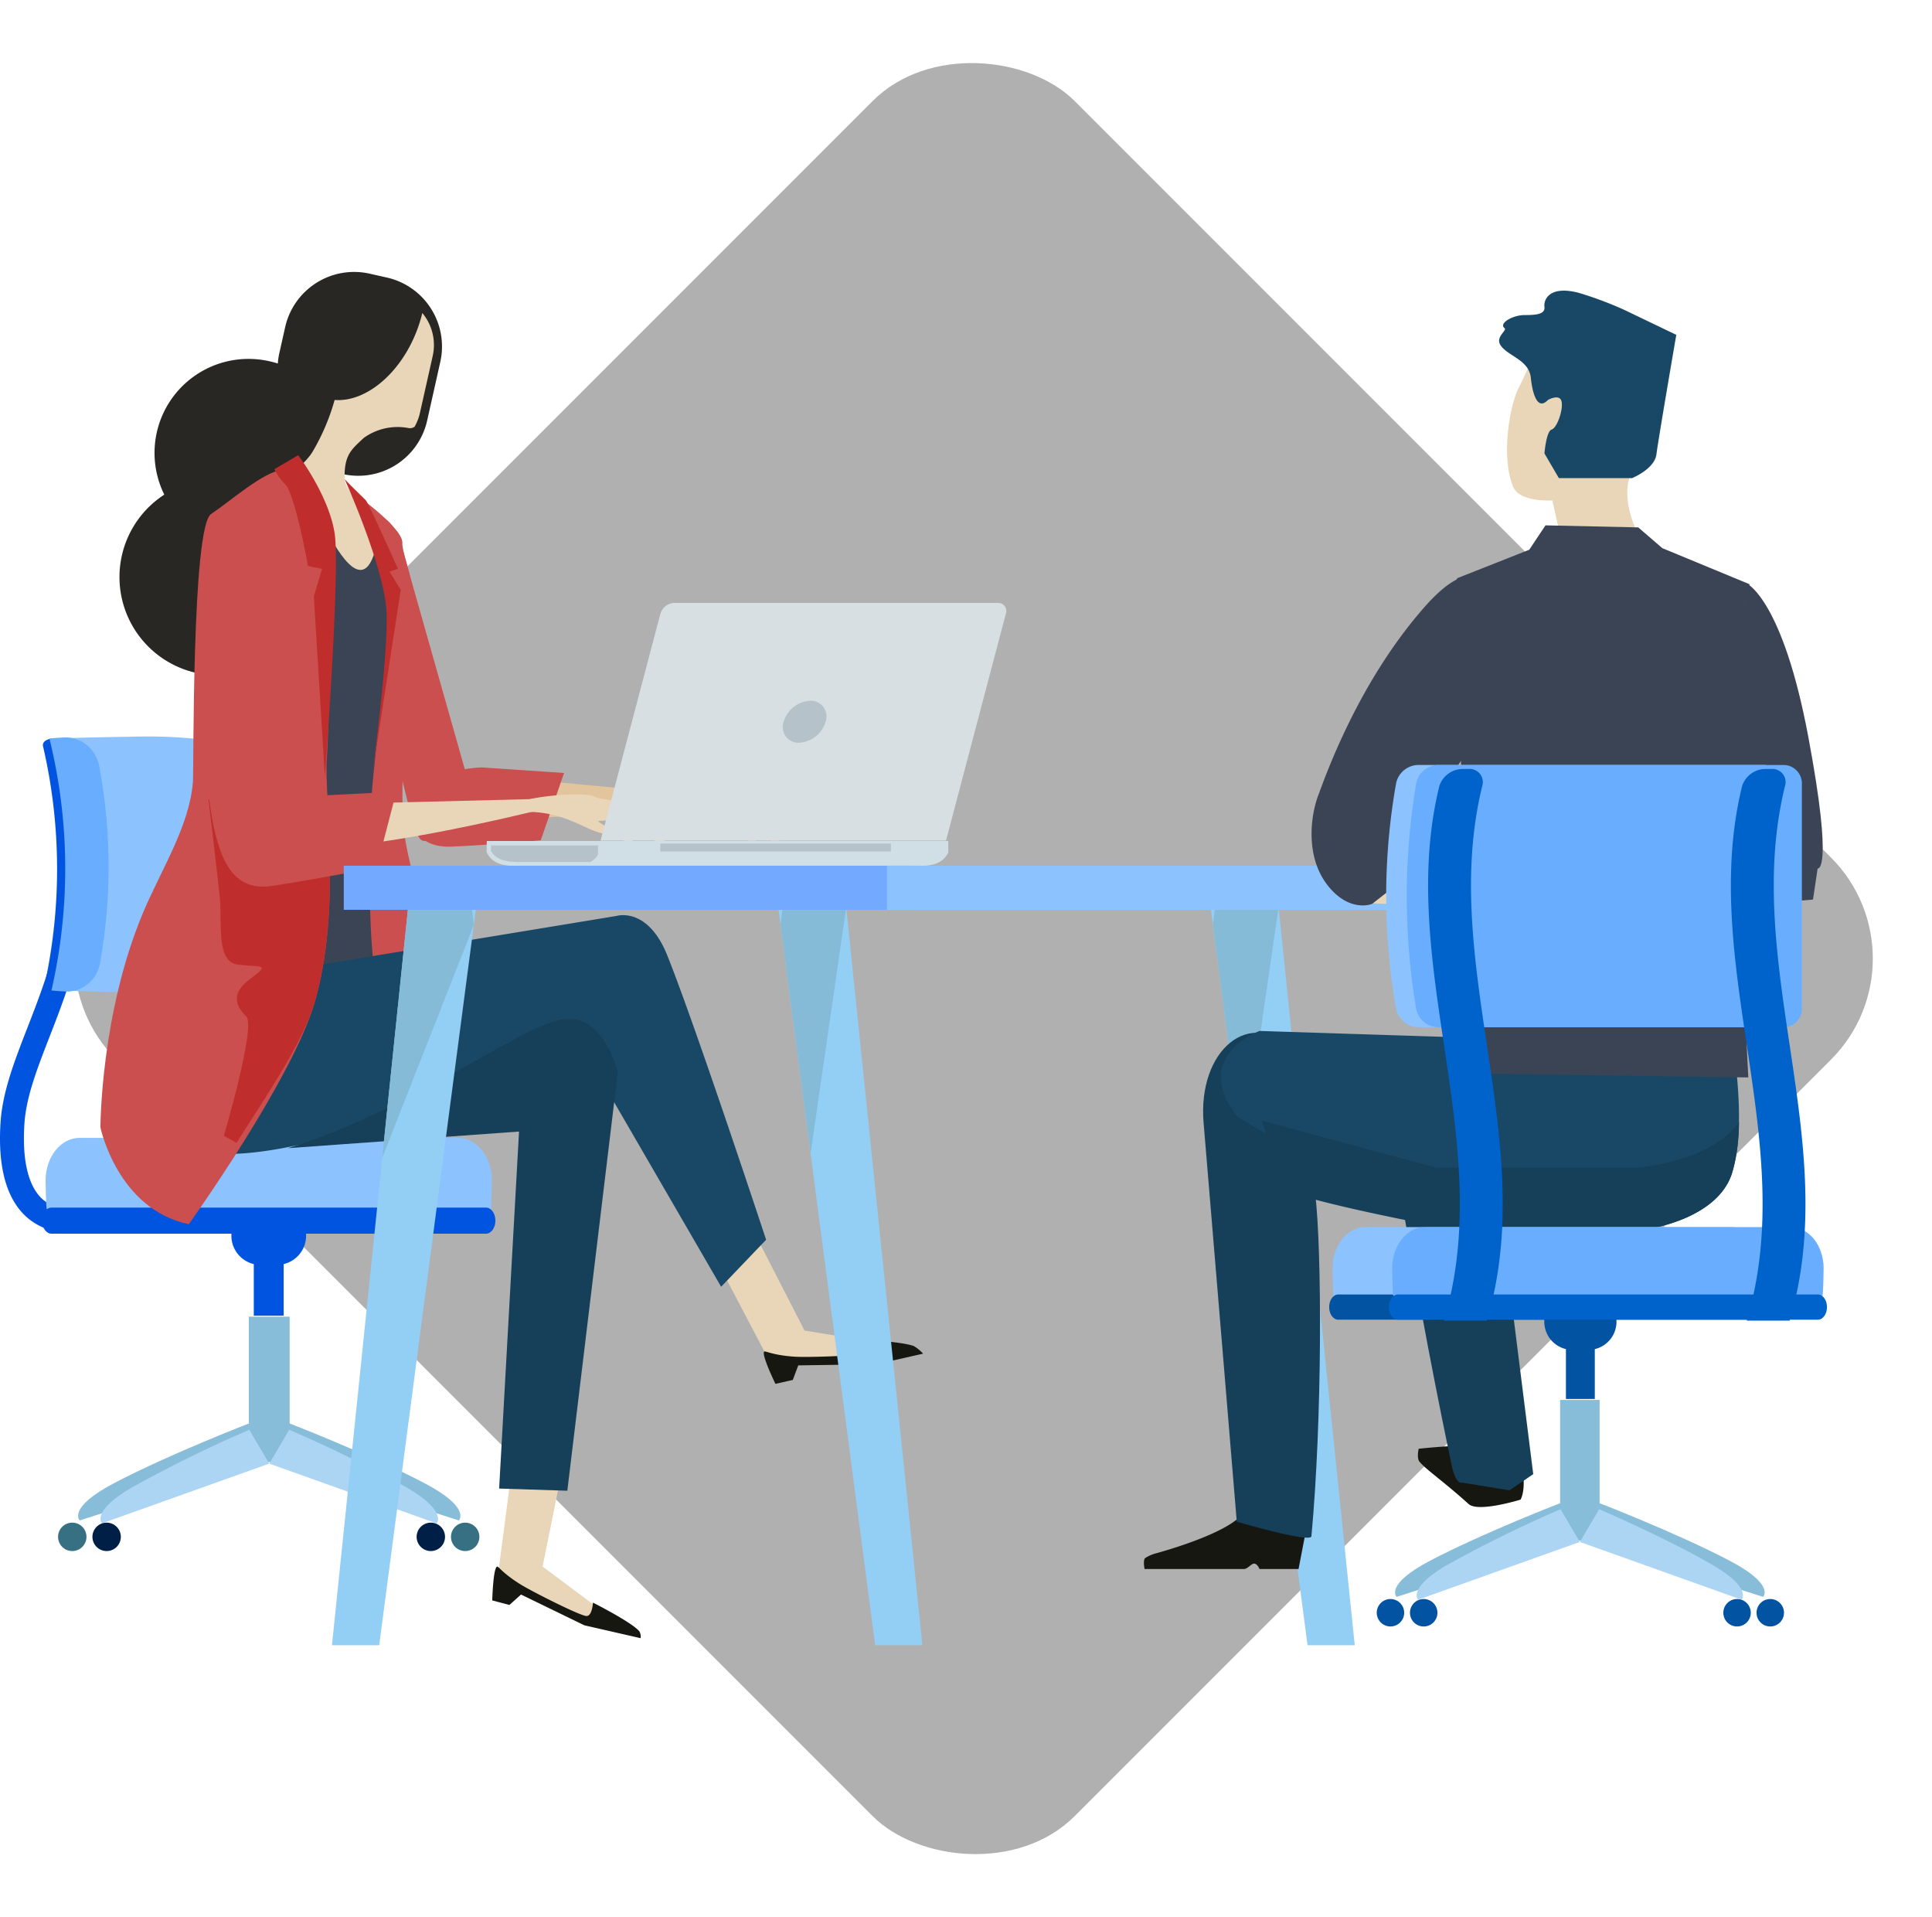 <svg xmlns="http://www.w3.org/2000/svg" width="378.574" height="375.576" viewBox="0 0 378.574 375.576">
  <g id="Grupo_88435" data-name="Grupo 88435" transform="translate(-329.425 -3247.093)">
    <rect id="Rectángulo_34765" data-name="Rectángulo 34765" width="265.572" height="265.572" rx="28" transform="translate(332.424 3434.881) rotate(-45)" fill="#636363" opacity="0.5"/>
    <g id="Grupo_88203" data-name="Grupo 88203" transform="translate(-513.3 3015.332)">
      <g id="Grupo_88195" data-name="Grupo 88195" transform="translate(842.724 285.033)">
        <g id="Grupo_88186" data-name="Grupo 88186" transform="translate(0 91.005)">
          <g id="Grupo_88181" data-name="Grupo 88181" transform="translate(0 17.099)">
            <path id="Trazado_102781" data-name="Trazado 102781" d="M856.184,493.7a12.263,12.263,0,0,1-8.105-2.931c-4.07-3.542-5.833-9.84-5.243-18.718.4-6,2.76-12.06,5.259-18.487,4.2-10.808,8.968-23.057,6.474-39.256l4.631-.712c2.681,17.44-2.543,30.87-6.74,41.665-2.466,6.342-4.6,11.823-4.95,17.1-.478,7.2.765,12.331,3.6,14.838a7.763,7.763,0,0,0,6.189,1.74l.938,4.588A10.568,10.568,0,0,1,856.184,493.7Z" transform="translate(-842.724 -413.598)" fill="#0054df"/>
          </g>
          <g id="Grupo_88184" data-name="Grupo 88184" transform="translate(11.382 113.666)">
            <g id="Grupo_88182" data-name="Grupo 88182" transform="translate(3.92 20.687)">
              <path id="Trazado_102782" data-name="Trazado 102782" d="M894.981,553.045,899.542,560l-38.3,12.27s-2.56-2.445,6.841-7.36C879.021,559.182,894.981,553.045,894.981,553.045Z" transform="translate(-860.922 -553.045)" fill="#88bdda"/>
              <path id="Trazado_102783" data-name="Trazado 102783" d="M908.652,553.045,904.093,560l38.3,12.27s2.56-2.445-6.84-7.36C924.611,559.182,908.652,553.045,908.652,553.045Z" transform="translate(-867.792 -553.045)" fill="#88bdda"/>
            </g>
            <rect id="Rectángulo_34766" data-name="Rectángulo 34766" width="8.001" height="28.493" transform="translate(37.378)" fill="#88bdda"/>
            <g id="Grupo_88183" data-name="Grupo 88183" transform="translate(8.313 22.153)">
              <path id="Trazado_102784" data-name="Trazado 102784" d="M895.3,554.788l3.9,6.634L866.418,573.13s-2.19-2.334,5.852-7.024A256.046,256.046,0,0,1,895.3,554.788Z" transform="translate(-866.146 -554.788)" fill="#acd5f4"/>
              <path id="Trazado_102785" data-name="Trazado 102785" d="M909.385,554.788l-3.9,6.634,32.788,11.707s2.187-2.334-5.856-7.024A255.7,255.7,0,0,0,909.385,554.788Z" transform="translate(-872.407 -554.788)" fill="#acd5f4"/>
            </g>
            <path id="Trazado_102786" data-name="Trazado 102786" d="M869.828,579.209a2.781,2.781,0,1,1-2.78-2.781A2.779,2.779,0,0,1,869.828,579.209Z" transform="translate(-857.534 -536.079)" fill="#001f46"/>
            <path id="Trazado_102787" data-name="Trazado 102787" d="M945.379,579.209a2.781,2.781,0,1,1-2.783-2.781A2.783,2.783,0,0,1,945.379,579.209Z" transform="translate(-869.558 -536.079)" fill="#001f46"/>
            <path id="Trazado_102788" data-name="Trazado 102788" d="M861.821,579.209a2.781,2.781,0,1,1-2.781-2.781A2.78,2.78,0,0,1,861.821,579.209Z" transform="translate(-856.26 -536.079)" fill="#367082"/>
            <path id="Trazado_102789" data-name="Trazado 102789" d="M953.384,579.209a2.781,2.781,0,1,1-2.781-2.781A2.781,2.781,0,0,1,953.384,579.209Z" transform="translate(-870.832 -536.079)" fill="#367082"/>
          </g>
          <rect id="Rectángulo_34767" data-name="Rectángulo 34767" width="5.853" height="10.248" transform="translate(49.732 103.224)" fill="#0054df"/>
          <path id="Trazado_102790" data-name="Trazado 102790" d="M911.284,508.5a5.712,5.712,0,0,1-5.711,5.71h-3.219a5.713,5.713,0,0,1-5.709-5.71h0a5.709,5.709,0,0,1,5.709-5.707h3.219a5.708,5.708,0,0,1,5.711,5.707Z" transform="translate(-851.306 -410.694)" fill="#0054df"/>
          <path id="Trazado_102791" data-name="Trazado 102791" d="M940.581,500.735c.14-.672.221-4.885.221-5.608,0-4.61-2.979-8.345-6.654-8.345H860c-3.675,0-6.654,3.735-6.654,8.345,0,.723.081,4.937.22,5.608Z" transform="translate(-844.414 -408.146)" fill="#8cc3ff"/>
          <path id="Trazado_102792" data-name="Trazado 102792" d="M852.529,505.581c0,1.411.824,2.555,1.843,2.555h85.143c1.017,0,1.843-1.144,1.843-2.555h0c0-1.412-.826-2.556-1.843-2.556H854.372c-1.019,0-1.843,1.144-1.843,2.556Z" transform="translate(-844.285 -410.731)" fill="#0054df"/>
          <g id="Grupo_88185" data-name="Grupo 88185" transform="translate(8.401)">
            <path id="Trazado_102793" data-name="Trazado 102793" d="M857.4,443.038c1.828.135,13.449.339,15.455.363,12.721.153,23.683-2.235,24.29-5.368a108.575,108.575,0,0,0,.329-39.4c-.541-3.131-11.666-5.518-24.655-5.36-2.044.024-13.906.231-15.771.367A106.614,106.614,0,0,1,857.4,443.038Z" transform="translate(-853.405 -393.262)" fill="#8cc3ff"/>
            <path id="Trazado_102794" data-name="Trazado 102794" d="M854.961,393.706c-1.424.015-2.418.692-2.221,1.51a106.464,106.464,0,0,1,.4,46.389c-.179.819.806,1.494,2.2,1.51h0c1.394.018,2.683-.635,2.86-1.455a106.629,106.629,0,0,0-.3-46.5c-.193-.822-1.505-1.471-2.933-1.453Z" transform="translate(-852.715 -393.333)" fill="#0054df"/>
            <path id="Trazado_102795" data-name="Trazado 102795" d="M854.637,443.047a31.265,31.265,0,0,0,3.335.221,6.7,6.7,0,0,0,6.179-5.493,106.842,106.842,0,0,0-.177-38.8,6.828,6.828,0,0,0-6.33-5.491,32.505,32.505,0,0,0-3.4.224A106.532,106.532,0,0,1,854.637,443.047Z" transform="translate(-852.959 -393.297)" fill="#69adfe"/>
          </g>
        </g>
        <g id="Grupo_88191" data-name="Grupo 88191" transform="translate(19.677)">
          <g id="Grupo_88189" data-name="Grupo 88189" transform="translate(50.4 47.945)">
            <g id="Grupo_88188" data-name="Grupo 88188" transform="translate(10.456 49.119)">
              <g id="Grupo_88187" data-name="Grupo 88187" transform="translate(6.706 2.532)">
                <path id="Trazado_102796" data-name="Trazado 102796" d="M946.474,407.534s.087,3.236,15.806,3.253,38.791-3.852,38.791-3.852l-36.253-3.425S950.894,402.861,946.474,407.534Z" transform="translate(-946.474 -403.479)" fill="#e2c59c"/>
                <path id="Trazado_102797" data-name="Trazado 102797" d="M996.214,408.529c7.471.236,10.56,4.084,13.487,5.337a52.006,52.006,0,0,1,5.826,3.093c-1.562-3.251-3.972-3.418-5.149-4.488s-.878-.547,1.786-.658c1.518-.065,4.092,2.683,5.964,4.224a6.065,6.065,0,0,0,2.65,1.465,33.017,33.017,0,0,0-4.247-5.006,38.473,38.473,0,0,0-7.367-5.393c-1.578-.674-6.57-1.006-10.144-.647C994.99,406.866,990.832,408.358,996.214,408.529Z" transform="translate(-953.982 -403.93)" fill="#e2c59c"/>
                <path id="Trazado_102798" data-name="Trazado 102798" d="M1011.621,407.411s5.674,1.635,6.654,2.422c.683.548,3.508,3.709,3.508,3.709a7.469,7.469,0,0,1-3.328-1.613C1017.255,410.732,1011.621,407.411,1011.621,407.411Z" transform="translate(-956.842 -404.105)" fill="#e2c59c"/>
              </g>
              <path id="Trazado_102799" data-name="Trazado 102799" d="M952.316,400.468s-14.493.412-13.792,9.023c.393,4.892,3.64,6.7,8.019,6.5,8.143-.378,17.383-1.246,17.383-1.246l4.57-13.187Z" transform="translate(-938.499 -400.468)" fill="#ca4f4e"/>
            </g>
            <path id="Trazado_102800" data-name="Trazado 102800" d="M947.269,392.254l-12.642-44.633s-1.863-6.542-5.346-5.444c-5.023,1.577-2.746,6.955-2.42,10.107.665,6.427-.021,9.191,4.024,24.766,2.492,9.608,4.556,20.647,6.8,26.981,1.546,4.367,4.647-1.7,9.079-3.277C955.032,397.818,947.269,392.254,947.269,392.254Z" transform="translate(-926.064 -342.052)" fill="#ca4f4e"/>
          </g>
          <path id="Trazado_102801" data-name="Trazado 102801" d="M915.222,327.354A18.416,18.416,0,1,1,901.2,305.739,18.225,18.225,0,0,1,915.222,327.354Z" transform="translate(-868.151 -288.255)" fill="#282723"/>
          <path id="Trazado_102802" data-name="Trazado 102802" d="M936.723,314.152a13.847,13.847,0,0,1-16.539,10.481l-1.942-7.174a13.844,13.844,0,0,1-10.482-16.539l1.137-5.065a13.847,13.847,0,0,1,16.538-10.485l3.377.759a13.843,13.843,0,0,1,10.483,16.536Z" transform="translate(-872.697 -285.033)" fill="#282723"/>
          <path id="Trazado_102803" data-name="Trazado 102803" d="M935.791,294.6a27.43,27.43,0,0,1-1.181,3.733c-3.305,8.372-10.058,13.777-16,13.3a42.152,42.152,0,0,1-4.26,10.036c-1.841,3.183-6.66,5.9-6.66,5.9-2.336,5.841,21.044,25.4,22.045,24.891,2.12-1.085-1.683-15.135-5.505-19.487-1.8-2.041-3.622-4.446-3.662-5.819-.134-4.822,1.4-5.847,3.719-8.057a11.329,11.329,0,0,1,8.735-1.968,1.577,1.577,0,0,0,1.251-.245,9.71,9.71,0,0,0,1.055-2.729l2.5-11.14A9.783,9.783,0,0,0,935.791,294.6Z" transform="translate(-872.714 -286.555)" fill="#e9d6b8"/>
          <path id="Trazado_102804" data-name="Trazado 102804" d="M912.313,426.647s5.989,5.426,7.674,5.907c2.252.646,8.563-2.084,8.563-2.084s-1.742-28.124-1.093-39.268,3.265-14.368,2.967-17.811c-.485-5.5,3.984-8.313,2.665-12.508s-4.636-19.272-4.864-17.179c-1.943,17.828-8.78,4.079-10.146,1.926C917.329,344.447,912.313,426.647,912.313,426.647Z" transform="translate(-873.476 -294.339)" fill="#3b4454"/>
          <path id="Trazado_102805" data-name="Trazado 102805" d="M926.917,337.974s7.926,5.811,7.818,8.492,4.095,10.621,2.391,22.542c-1.943,13.614-2.668,22.755-2.268,31.441s4.4,16.212,4.536,26.9c.108,8.375-1.811,9.122-1.811,9.122a6.942,6.942,0,0,1-6.8-1.494c-3.109-2.861-2.555-31.527-2.085-38.742s2.721-24.211,3.242-29.172a52.571,52.571,0,0,0-.647-13.939,59.106,59.106,0,0,0-3.326-12.086c-.156-.385-2.216-2.035-2.345-2.338C925.058,337.4,926.27,337.246,926.917,337.974Z" transform="translate(-875.571 -293.389)" fill="#ca4f4e"/>
          <path id="Trazado_102806" data-name="Trazado 102806" d="M908.68,356.288a19.237,19.237,0,1,1-14.648-22.58A19.036,19.036,0,0,1,908.68,356.288Z" transform="translate(-866.852 -292.703)" fill="#282723"/>
          <path id="Trazado_102807" data-name="Trazado 102807" d="M962.244,556.812l-3.6,27.578,15.544,7.131,8.629,1.819-15.313-11.432,5.01-24.881Z" transform="translate(-880.85 -328.286)" fill="#e9d6b8"/>
          <path id="Trazado_102808" data-name="Trazado 102808" d="M957.437,593.295l3.372.88,2.267-2.036,12.415,6.03,11.014,2.518a2.026,2.026,0,0,0-.235-1.326c-1.387-1.746-9.1-5.638-9.1-5.638s-.124,2.558-1.222,2.627-10.611-4.753-12.811-6.1c-3.788-2.316-4.5-3.753-4.784-3.574C957.593,587.152,957.437,593.295,957.437,593.295Z" transform="translate(-880.657 -333.037)" fill="#161711"/>
          <path id="Trazado_102809" data-name="Trazado 102809" d="M1007.543,510.657l12.344,23.5,17.084-.839,8.495-2.361-18.862-3.085-10.3-20.081Z" transform="translate(-888.632 -320.485)" fill="#e9d6b8"/>
          <path id="Trazado_102810" data-name="Trazado 102810" d="M1023,542.461l3.4-.774,1.072-2.851,15.316-.219,9.143-2.075a7.694,7.694,0,0,0-1.789-1.473c-2.036-.821-9.264-1.243-9.264-1.243s.76,2-.18,2.574-11.464.911-14.038.728c-4.43-.3-5.72-1.253-5.893-.962C1020.3,536.939,1023,542.461,1023,542.461Z" transform="translate(-890.727 -324.628)" fill="#161711"/>
          <path id="Trazado_102811" data-name="Trazado 102811" d="M896.125,427.612l9.214,4.007,4,12.017,59.267-9.756s6.036-1.86,9.879,7.672c5.471,13.576,19.394,55.77,19.394,55.77l-8.815,9.214-27.641-47.675s-56.644,26.568-75.32,20.834c-7.167-2.2-12.641-14.86-11.62-27.646a164.27,164.27,0,0,1,2.8-19.23Z" transform="translate(-867.436 -307.724)" fill="#194866"/>
          <path id="Trazado_102812" data-name="Trazado 102812" d="M909.773,484.387l45.327-3.26-3.9,69.939,13.365.425,9.875-81.908s-2.665-12.191-11.32-10.353S933.519,477.119,909.773,484.387Z" transform="translate(-873.072 -312.726)" fill="#163f59"/>
          <path id="Trazado_102813" data-name="Trazado 102813" d="M883.444,478.907s20.418-28.484,24.742-43.713c5.163-18.181,1.83-39.8,2.285-47.148.837-13.5.647-39.545.83-42.788s-2.289-6.561-2.289-6.561-2.523-8.256-7.091-7.648c-4.019.536-10.219,6.131-14.109,8.725-3.8,2.534-3.373,50.111-3.564,52.508-.686,8.642-6.153,17.036-9.719,25.482-8.4,19.9-8.4,42.174-8.4,42.174S869.441,475.97,883.444,478.907Z" transform="translate(-866.125 -292.351)" fill="#ca4f4e"/>
          <g id="Grupo_88190" data-name="Grupo 88190" transform="translate(31.013 102.354)">
            <path id="Trazado_102814" data-name="Trazado 102814" d="M903.008,415.361s.5,3.475,19.126,1.423,45.537-9.267,45.537-9.267l-43.39,1.088S907.7,409.743,903.008,415.361Z" transform="translate(-903.008 -406.88)" fill="#e9d6b8"/>
            <path id="Trazado_102815" data-name="Trazado 102815" d="M962.052,410.261c8.889-.728,13,3.008,16.621,3.976a64.312,64.312,0,0,1,7.273,2.561c-2.238-3.294-5.117-3.157-6.637-4.161s-1.107-.469,2.039-.944c1.789-.27,5.168,2.355,7.57,3.766a7.563,7.563,0,0,0,3.32,1.232,36.63,36.63,0,0,0-5.631-4.834,45.728,45.728,0,0,0-9.376-4.842c-1.947-.518-7.9-.219-12.1.644C960.4,408.63,955.649,410.788,962.052,410.261Z" transform="translate(-911.911 -406.76)" fill="#e9d6b8"/>
            <path id="Trazado_102816" data-name="Trazado 102816" d="M980.147,407.3s6.917,1.016,8.172,1.735c.875.5,4.6,3.532,4.6,3.532a9.344,9.344,0,0,1-4.133-1.3C987.216,410.133,980.147,407.3,980.147,407.3Z" transform="translate(-915.285 -406.845)" fill="#e9d6b8"/>
          </g>
          <path id="Trazado_102817" data-name="Trazado 102817" d="M915.017,416.334l-23.718-8.5s1.65,13.746,2.2,18.97-.826,12.921,3.574,13.471,6.6-.275,2.474,2.75-2.749,5.5-.825,7.421-4.4,23.367-4.4,23.367.626.319,2.474,1.376c5.859-9.264,13.126-19.772,15.4-27.767C915.125,437.084,915.318,425.638,915.017,416.334Z" transform="translate(-870.131 -304.576)" fill="#bf2d2c"/>
          <path id="Trazado_102818" data-name="Trazado 102818" d="M908.467,396.664,906.4,352.634s-2.375-9.227-5.835-11.344c-4.1-2.512-9.745,2.145-9.745,2.145s-2.891,6.875-.95,39.343c1.3,21.714,3.3,32.959,13.6,31.372,9.607-1.482,20.46-3.632,20.46-3.632l3.854-14.813Z" transform="translate(-869.797 -293.868)" fill="#ca4f4e"/>
        </g>
        <g id="Grupo_88194" data-name="Grupo 88194" transform="translate(95.347 64.843)">
          <path id="Trazado_102819" data-name="Trazado 102819" d="M956.155,419.871c-.013-.023-.025-.048-.037-.069l.037-2.185h90.434V419.8a.114.114,0,0,1,0,.069l-.23.407c-1.163,1.892-3.249,2.235-5.637,2.235h-78.7c-2.388,0-4.47-.343-5.635-2.235Z" transform="translate(-956.118 -370.977)" fill="#d0dee6"/>
          <path id="Trazado_102820" data-name="Trazado 102820" d="M978.112,420.4a.084.084,0,0,1,0,.061l-.225.329a3.688,3.688,0,0,1-1.321,1.112H962.812c-2.3,0-4.3-.274-5.421-1.8l-.215-.333a.54.54,0,0,1-.041-.055l.024-1.076h20.953Z" transform="translate(-956.28 -371.139)" fill="#b6c2c9"/>
          <g id="Grupo_88192" data-name="Grupo 88192" transform="translate(34.039 47.146)">
            <rect id="Rectángulo_34768" data-name="Rectángulo 34768" width="45.189" height="1.544" fill="#b6c2c9"/>
          </g>
          <g id="Grupo_88193" data-name="Grupo 88193" transform="translate(22.334)">
            <path id="Trazado_102821" data-name="Trazado 102821" d="M982.679,408.71,994.4,364.275a2.952,2.952,0,0,1,2.681-2.126h63.447a1.582,1.582,0,0,1,1.563,2.126L1050.37,408.71Z" transform="translate(-982.679 -362.149)" fill="#d7dfe2"/>
            <path id="Trazado_102822" data-name="Trazado 102822" d="M1025.321,389.059a3.06,3.06,0,0,0,3.024,4.108,5.717,5.717,0,0,0,5.193-4.108,3.059,3.059,0,0,0-3.024-4.112A5.719,5.719,0,0,0,1025.321,389.059Z" transform="translate(-989.443 -365.777)" fill="#b6c2c9"/>
          </g>
        </g>
        <path id="Trazado_102823" data-name="Trazado 102823" d="M1143.751,576.988h9.255L1137.736,429.08h-13.421Z" transform="translate(-887.539 -307.958)" fill="#93cef5"/>
        <path id="Trazado_102824" data-name="Trazado 102824" d="M1125.379,435.9l5.887,44.793,6.982-48.274-.342-3.336h-11.732Z" transform="translate(-887.708 -307.958)" fill="#86bbd8"/>
        <path id="Trazado_102825" data-name="Trazado 102825" d="M1042.992,576.988h9.254L1036.974,429.08h-13.419Z" transform="translate(-871.503 -307.958)" fill="#93cef5"/>
        <path id="Trazado_102826" data-name="Trazado 102826" d="M1024.618,435.9l5.886,44.793,6.986-48.274-.347-3.336h-11.731Z" transform="translate(-871.672 -307.958)" fill="#86bbd8"/>
        <path id="Trazado_102827" data-name="Trazado 102827" d="M929.342,576.988h-9.259L935.357,429.08h13.422Z" transform="translate(-855.036 -307.958)" fill="#93cef5"/>
        <path id="Trazado_102828" data-name="Trazado 102828" d="M949.744,435.9l-17.963,45.646,5.094-49.128.344-3.336H948.95Z" transform="translate(-856.897 -307.958)" fill="#86bbd8"/>
        <rect id="Rectángulo_34769" data-name="Rectángulo 34769" width="111.596" height="8.645" transform="translate(67.365 116.319)" fill="#73a9ff"/>
        <rect id="Rectángulo_34770" data-name="Rectángulo 34770" width="126.719" height="8.645" transform="translate(173.8 116.319)" fill="#8cc3ff"/>
        <path id="Trazado_102829" data-name="Trazado 102829" d="M911.34,327.727s6.048,7.974,7.146,15.4-1.923,47.563-1.923,47.563L914.4,355.412l1.607-5.418-2.746-.547s-2.474-13.746-4.4-15.947a11.723,11.723,0,0,1-2.2-3.023Z" transform="translate(-852.901 -291.828)" fill="#bf2d2c"/>
        <path id="Trazado_102830" data-name="Trazado 102830" d="M923.036,333.308s7.952,17.575,8.229,26.373-2.75,31.067-2.75,31.067L934.028,355l-2.2-3.574,1.649-.55s-5.761-12.929-6.323-13.47C923.93,334.3,923.036,333.308,923.036,333.308Z" transform="translate(-855.506 -292.716)" fill="#bf2d2c"/>
      </g>
      <g id="Grupo_88202" data-name="Grupo 88202" transform="translate(1066.875 288.703)">
        <path id="Trazado_102831" data-name="Trazado 102831" d="M1141.042,577.3l-1.441,7.5h-7.648s-.425-1.063-1.069-1.063c-.548,0-1.251,1.063-1.993,1.063h-19.458s-.346-1.577.078-2.122a7.434,7.434,0,0,1,2.347-1c3.954-1.11,15.261-4.578,17.226-8.354C1131.478,568.73,1141.042,577.3,1141.042,577.3Z" transform="translate(-1109.3 -334.369)" fill="#161711"/>
        <path id="Trazado_102832" data-name="Trazado 102832" d="M1141.052,465.9s2.19,12.249,4.008,27.9c1.34,11.493,1.375,44.325-.745,67.129-.128,1.4-14.626-2.851-14.626-2.851s-5.291-63.827-6.5-78.118S1132.351,456.993,1141.052,465.9Z" transform="translate(-1111.494 -316.914)" fill="#163f59"/>
        <path id="Trazado_102833" data-name="Trazado 102833" d="M1173.458,561.629c-.581-.7-.159-2.533-.159-2.533s10.07-1.122,13.309-.357a16.726,16.726,0,0,1,3.6,1.693c.223.127.621.9.846,1.029.4.24.616-.165.96.049a11.873,11.873,0,0,1,1.539,1.065c.885,4.618-.288,6.481-.288,6.481s-8.291,2.578-10.18.866C1178.282,565.577,1174.718,563.156,1173.458,561.629Z" transform="translate(-1119.462 -332.221)" fill="#161711"/>
        <path id="Trazado_102834" data-name="Trazado 102834" d="M1173.178,479.151s-8.023-4.689-5.979,7.885c4.932,30.334,9.467,52.572,11.591,62.643.825,3.913,2.089,3.3,2.089,3.3l9.219,1.5,4.652-3.172-8.612-68.567Z" transform="translate(-1118.462 -319.461)" fill="#163f59"/>
        <g id="Grupo_88196" data-name="Grupo 88196" transform="translate(15.07 0)">
          <path id="Trazado_102835" data-name="Trazado 102835" d="M1130.311,478.067c1.211,1.576,42.5,22.441,44.4,22.441h33.939c1.908,0,15.7-2.019,18.7-11.087,3.163-9.587,0-26.666,0-26.666a3.523,3.523,0,0,0-3.453-3.593h-42.279c-1.908,0-5.754,1.607-5.754,3.593l-41.056-1.317S1121.324,466.382,1130.311,478.067Z" transform="translate(-1127.222 -316.416)" fill="#194866"/>
          <path id="Trazado_102836" data-name="Trazado 102836" d="M1209.958,491.971h-38.852c-.411,0-33.955-9.15-34.329-9.257l4.045,13.032c0,1.986,33.506,8.51,35.412,8.51h33.939c1.908,0,15.7-2.019,18.7-11.087a35.532,35.532,0,0,0,1.4-10.178C1225.408,490.268,1211.958,491.971,1209.958,491.971Z" transform="translate(-1128.743 -320.164)" fill="#163f59"/>
          <path id="Trazado_102837" data-name="Trazado 102837" d="M1204.633,339.5l-1.832-8.286s-6.459.452-7.709-2.718c-2.538-6.353-.416-16.508,1.111-19.357,4.356-8.1,6.2-22.29,26.557-11.006,7.745,4.293-4.214,25.1-5.106,29.606s1.759,9.687,1.759,9.687l-4.763,3.255Z" transform="translate(-1137.836 -290.121)" fill="#e9d6b8"/>
          <path id="Trazado_102838" data-name="Trazado 102838" d="M1165.5,415.783l34.916,12.391s-41.171,2.961-41.327.567C1158.219,415.593,1165.5,415.783,1165.5,415.783Z" transform="translate(-1132.282 -309.512)" fill="#e9d6b8"/>
          <path id="Trazado_102839" data-name="Trazado 102839" d="M1248.587,357.726s6.946,3.293,11.943,30.027,1.814,25.714,1.814,25.714l-.909,6.09-12.981,1.083-7.016-23.08Z" transform="translate(-1145.4 -300.272)" fill="#3b4454"/>
          <path id="Trazado_102840" data-name="Trazado 102840" d="M1239.288,355.615l-17.1-7.069-4.719-4.069-18.177-.4-3.183,4.778-14.09,5.567s-3.476,4.98-.451,23.474c3.348,20.493-.057,73.511-.057,73.511l57.525.821S1234.291,365.561,1239.288,355.615Z" transform="translate(-1135.675 -298.101)" fill="#3b4454"/>
          <path id="Trazado_102841" data-name="Trazado 102841" d="M1181.467,356.316s-3.171-3.22-10.891,5.531c-13.175,14.92-19.549,33.423-20.909,37s-2.9,12.419,2.49,18.369c4.115,4.556,8.089,2.865,8.089,2.865l12.584-9.83-4.045-2.045-2.757-.205a198.307,198.307,0,0,0,15.44-22C1188.285,374.469,1181.467,356.316,1181.467,356.316Z" transform="translate(-1130.587 -299.956)" fill="#3b4454"/>
          <path id="Trazado_102842" data-name="Trazado 102842" d="M1201.652,310.8s2.307-1.291,2.66.318-.888,5.163-1.947,5.488-1.409,4.675-1.409,4.675l2.828,4.843h14.333s4.426-1.776,4.786-4.68,3.889-23.392,3.889-23.392l-10.086-4.841a70.49,70.49,0,0,0-9.03-3.388c-5.7-1.489-6.9,1.289-6.72,2.741s-1.6,1.614-3.9,1.614-5.138,1.611-3.9,2.58c.516.4-1.773,1.677-.87,3.217,1.3,2.2,5.646,2.915,6,6.467C1198.452,308.051,1199.181,313.377,1201.652,310.8Z" transform="translate(-1137.544 -289.398)" fill="#194866"/>
        </g>
        <g id="Grupo_88200" data-name="Grupo 88200" transform="translate(36.296 183.448)">
          <path id="Trazado_102843" data-name="Trazado 102843" d="M1153.466,521.058c-.137-.648-.214-4.723-.214-5.423,0-4.457,2.879-8.067,6.433-8.067h71.676c3.552,0,6.434,3.611,6.434,8.067,0,.7-.079,4.774-.213,5.423Z" transform="translate(-1152.591 -507.568)" fill="#8cc3ff"/>
          <path id="Trazado_102844" data-name="Trazado 102844" d="M1238.331,525.742c0,1.363-.8,2.467-1.779,2.467h-82.306c-.983,0-1.78-1.1-1.78-2.467h0c0-1.363.8-2.472,1.78-2.472h82.306c.983,0,1.779,1.109,1.779,2.472Z" transform="translate(-1152.466 -510.067)" fill="#0253a2"/>
          <g id="Grupo_88199" data-name="Grupo 88199" transform="translate(9.327 33.862)">
            <g id="Grupo_88197" data-name="Grupo 88197" transform="translate(3.59 19.999)">
              <path id="Trazado_102845" data-name="Trazado 102845" d="M1213.966,571.623l-4.409,6.72,37.022,11.86s2.472-2.368-6.612-7.116C1229.39,577.554,1213.966,571.623,1213.966,571.623Z" transform="translate(-1174.469 -571.623)" fill="#88bdda"/>
              <path id="Trazado_102846" data-name="Trazado 102846" d="M1200.751,571.623l4.405,6.72-37.021,11.86s-2.472-2.368,6.611-7.116C1185.324,577.554,1200.751,571.623,1200.751,571.623Z" transform="translate(-1167.828 -571.623)" fill="#88bdda"/>
            </g>
            <rect id="Rectángulo_34771" data-name="Rectángulo 34771" width="7.736" height="27.545" transform="translate(35.931)" fill="#88bdda"/>
            <g id="Grupo_88198" data-name="Grupo 88198" transform="translate(7.833 21.413)">
              <path id="Trazado_102847" data-name="Trazado 102847" d="M1214.676,573.3l-3.774,6.413,31.689,11.32s2.118-2.259-5.656-6.792C1227.88,578.965,1214.676,573.3,1214.676,573.3Z" transform="translate(-1178.926 -573.305)" fill="#acd5f4"/>
              <path id="Trazado_102848" data-name="Trazado 102848" d="M1201.056,573.3l3.773,6.413-31.693,11.32s-2.116-2.259,5.659-6.792A247.749,247.749,0,0,1,1201.056,573.3Z" transform="translate(-1172.873 -573.305)" fill="#acd5f4"/>
            </g>
            <path id="Trazado_102849" data-name="Trazado 102849" d="M1244.325,596.915a2.688,2.688,0,1,0,2.688-2.692A2.685,2.685,0,0,0,1244.325,596.915Z" transform="translate(-1176.412 -555.221)" fill="#0253a2"/>
            <path id="Trazado_102850" data-name="Trazado 102850" d="M1171.3,596.915a2.689,2.689,0,1,0,2.692-2.692A2.689,2.689,0,0,0,1171.3,596.915Z" transform="translate(-1164.789 -555.221)" fill="#0253a2"/>
            <path id="Trazado_102851" data-name="Trazado 102851" d="M1252.065,596.915a2.688,2.688,0,1,0,2.688-2.692A2.687,2.687,0,0,0,1252.065,596.915Z" transform="translate(-1177.644 -555.221)" fill="#0253a2"/>
            <path id="Trazado_102852" data-name="Trazado 102852" d="M1163.558,596.915a2.687,2.687,0,1,0,2.69-2.692A2.688,2.688,0,0,0,1163.558,596.915Z" transform="translate(-1163.558 -555.221)" fill="#0253a2"/>
          </g>
          <rect id="Rectángulo_34772" data-name="Rectángulo 34772" width="5.657" height="9.904" transform="translate(46.397 23.769)" fill="#0253a2"/>
          <path id="Trazado_102853" data-name="Trazado 102853" d="M1202.6,528.567a5.515,5.515,0,0,0,5.516,5.517h3.113a5.517,5.517,0,0,0,5.519-5.517h0a5.518,5.518,0,0,0-5.519-5.516h-3.113a5.515,5.515,0,0,0-5.516,5.516Z" transform="translate(-1160.444 -510.032)" fill="#0253a2"/>
          <path id="Trazado_102854" data-name="Trazado 102854" d="M1167.364,521.058c-.136-.648-.214-4.723-.214-5.423,0-4.457,2.88-8.067,6.434-8.067h71.677c3.553,0,6.432,3.611,6.432,8.067,0,.7-.079,4.774-.213,5.423Z" transform="translate(-1154.803 -507.568)" fill="#69adfe"/>
          <path id="Trazado_102855" data-name="Trazado 102855" d="M1252.229,525.742c0,1.363-.8,2.467-1.78,2.467h-82.307c-.982,0-1.78-1.1-1.78-2.467h0c0-1.363.8-2.472,1.78-2.472h82.307c.982,0,1.78,1.109,1.78,2.472Z" transform="translate(-1154.677 -510.067)" fill="#0063cb"/>
        </g>
        <g id="Grupo_88201" data-name="Grupo 88201" transform="translate(47.472 92.915)">
          <path id="Trazado_102856" data-name="Trazado 102856" d="M1243.277,447.687a3.562,3.562,0,0,1-3.563,3.593h-67.731a4.522,4.522,0,0,1-4.278-3.565,126.63,126.63,0,0,1,0-44.251,4.52,4.52,0,0,1,4.278-3.564h67.731a3.561,3.561,0,0,1,3.563,3.594Q1243.08,425.582,1243.277,447.687Z" transform="translate(-1165.757 -399.899)" fill="#8cc3ff"/>
          <path id="Trazado_102857" data-name="Trazado 102857" d="M1247.976,447.684a3.6,3.6,0,0,1-3.595,3.6h-67.73a4.475,4.475,0,0,1-4.248-3.565,133.285,133.285,0,0,1,0-44.249,4.479,4.479,0,0,1,4.248-3.567h67.73a3.6,3.6,0,0,1,3.595,3.6Z" transform="translate(-1166.521 -399.899)" fill="#69adfe"/>
        </g>
        <path id="Trazado_102858" data-name="Trazado 102858" d="M1187.041,508.9c10.426-34.9-9.459-69.811-.91-104.716a2.58,2.58,0,0,0-2.687-3.347h-1.213a4.83,4.83,0,0,0-4.506,3.347c-8.548,34.905,11.336,69.812.909,104.716Z" transform="translate(-1119.84 -307.134)" fill="#0063cb"/>
        <path id="Trazado_102859" data-name="Trazado 102859" d="M1257.592,508.9c10.425-34.9-9.459-69.811-.909-104.716a2.581,2.581,0,0,0-2.687-3.347h-1.216a4.829,4.829,0,0,0-4.5,3.347c-8.549,34.905,11.336,69.812.909,104.716Z" transform="translate(-1131.068 -307.134)" fill="#0063cb"/>
      </g>
    </g>
  </g>
</svg>
